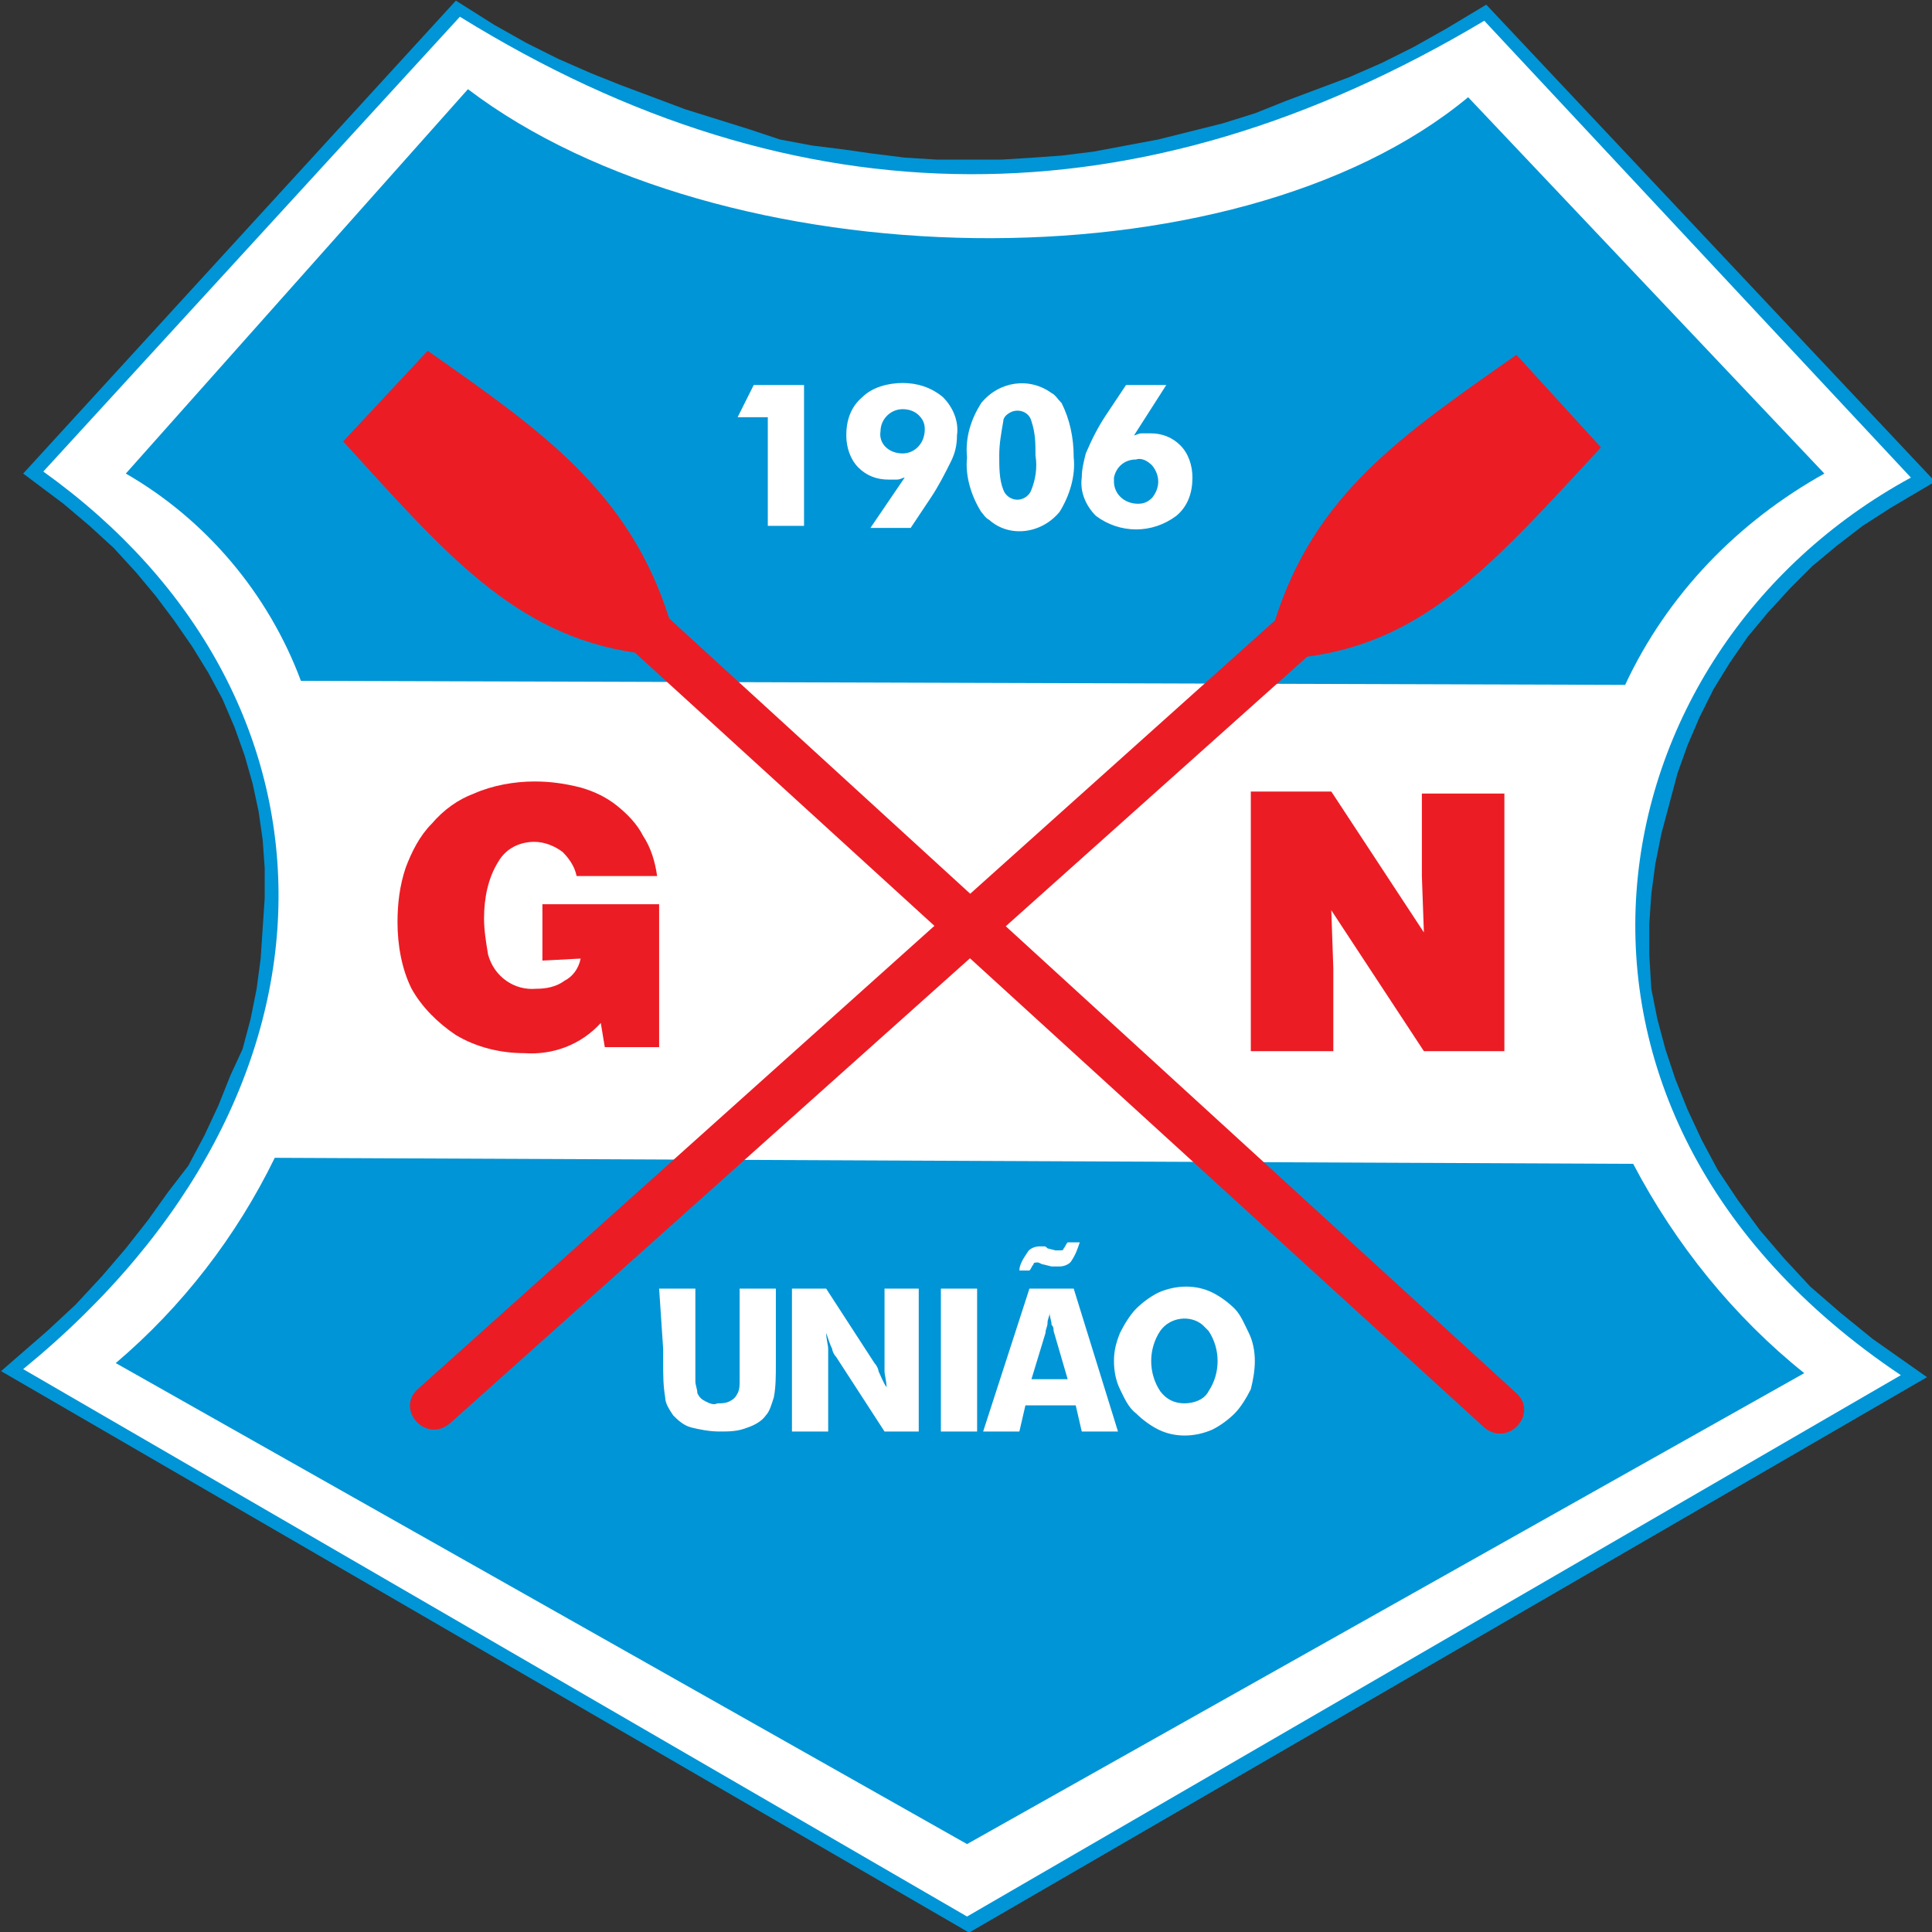 <?xml version="1.0" encoding="utf-8"?>
<!-- Generator: Adobe Illustrator 26.0.1, SVG Export Plug-In . SVG Version: 6.00 Build 0)  -->
<svg version="1.1" id="Layer_1" xmlns="http://www.w3.org/2000/svg" xmlns:xlink="http://www.w3.org/1999/xlink" x="0px" y="0px"
	 viewBox="0 0 96 96" style="enable-background:new 0 0 96 96;" xml:space="preserve">
<rect x="0" y="0" width="96" height="96" fill="#333333" stroke="none"/>
<style type="text/css">
	.st0{fill-rule:evenodd;clip-rule:evenodd;fill:#0095D6;}
	.st1{fill-rule:evenodd;clip-rule:evenodd;fill:#FFFFFF;}
	.st2{fill-rule:evenodd;clip-rule:evenodd;fill:#EC1C24;}
</style>
<g transform="translate(-0.648 -0.569)">
	<path class="st0" d="M23.3,0.6L1.8,24.1l2,1.5l1.3,1.1l1.2,1.1l1.1,1.2l1,1.2l0.9,1.2l0.9,1.3L11,34l0.7,1.3l0.6,1.4l0.5,1.4
		l0.4,1.4l0.3,1.4l0.2,1.4l0.1,1.4l0,1.5l-0.1,1.5l-0.1,1.5l-0.2,1.5l-0.3,1.5l-0.4,1.5L12.1,54l-0.6,1.5l-0.7,1.5l-0.8,1.5L9,59.8
		l-1,1.4l-1.1,1.4L5.7,64l-1.3,1.4l-1.4,1.3l-2.3,2l48.1,27.9L96.4,69l-2.7-1.9l-1.6-1.3l-1.5-1.3l-1.3-1.4l-1.2-1.4L87,60.2l-1-1.5
		l-0.8-1.5l-0.7-1.5l-0.6-1.5l-0.5-1.5l-0.4-1.5l-0.3-1.5L82.6,48l0-1.5l0.1-1.5l0.2-1.5l0.3-1.5l0.4-1.5l0.4-1.5l0.5-1.4l0.6-1.4
		l0.7-1.4l0.8-1.3l0.9-1.3l1-1.2l1.1-1.2l1.1-1.1l1.2-1l1.3-1l1.4-0.9l2.2-1.3L74.5,0.8l-2,1.2l-1.6,0.9l-1.6,0.8l-1.6,0.7L66.1,5
		l-1.6,0.6L63,6.2l-1.6,0.5l-1.6,0.4l-1.6,0.4l-1.6,0.3l-1.6,0.3l-1.6,0.2L52,8.4l-1.6,0.1l-1.6,0l-1.6,0l-1.6-0.1l-1.6-0.2L42.6,8
		L41,7.8l-1.6-0.3L37.9,7l-1.6-0.5l-1.6-0.5l-1.6-0.6l-1.6-0.6L30,4.2l-1.6-0.7l-1.6-0.8l-1.6-0.9L23.3,0.6z"/>
	<path class="st1" d="M23.5,1.4L2.8,24c15.5,11.1,16,30.7-1,44.6l46.9,27.2l46.4-26.9C75.4,55.7,79.6,33,95.6,24.3L74.4,1.6
		C57.3,11.8,40.3,11.8,23.5,1.4z"/>
	<path class="st0" d="M23.9,5l-17,19.1c4,2.3,7.1,6,8.7,10.3l65.8,0.2c2.1-4.5,5.6-8.1,9.9-10.5L73.6,5.4
		C61.9,15.1,36.4,14.5,23.9,5L23.9,5z M14.3,58.1c-1.9,3.9-4.6,7.4-7.9,10.2l42.3,23.9l41.6-23.4c-3.5-2.8-6.4-6.4-8.5-10.4
		L14.3,58.1z"/>
	<path class="st2" d="M27.6,48.3l0-2.8l5.8,0l0,7.1l-2.7,0l-0.2-1.2c-1,1.1-2.4,1.6-3.8,1.5c-1.2,0-2.4-0.3-3.4-0.9
		c-0.9-0.6-1.7-1.4-2.2-2.3c-0.5-1-0.7-2.2-0.7-3.3c0-0.9,0.1-1.8,0.4-2.7c0.3-0.8,0.7-1.6,1.3-2.2c0.6-0.7,1.3-1.2,2.1-1.5
		c0.9-0.4,2-0.6,3-0.6c0.8,0,1.5,0.1,2.3,0.3c0.7,0.2,1.3,0.5,1.8,0.9c0.5,0.4,1,0.9,1.3,1.5c0.4,0.6,0.6,1.3,0.7,2l-4,0
		c-0.1-0.5-0.4-0.9-0.7-1.2c-0.4-0.3-0.9-0.5-1.4-0.5c-0.7,0-1.4,0.3-1.8,1c-0.5,0.8-0.7,1.8-0.7,2.8c0,0.6,0.1,1.2,0.2,1.8
		c0.3,1.1,1.3,1.8,2.4,1.7c0.5,0,1-0.1,1.4-0.4c0.4-0.2,0.7-0.6,0.8-1.1L27.6,48.3z"/>
	<path class="st2" d="M62.8,39.9l4,0l4.6,7l-0.1-2.8l0-4.1l4.1,0l0,12.8l-4,0l-4.6-7l0.1,2.9l0,4.1l-4.1,0L62.8,39.9z"/>
	<path class="st2" d="M76,18.2l4.2,4.6c-5.2,5.6-8.6,9.6-14.6,10.4L23,71.3c-1.2,1-2.7-0.7-1.6-1.7L64,31.4
		C66,25.1,70.3,22.2,76,18.2z"/>
	<path class="st2" d="M21.9,18l-4.2,4.5c5.1,5.6,8.5,9.6,14.5,10.5l42.2,38.5c1.2,1,2.7-0.7,1.6-1.7L33.9,31.3
		C31.9,25,27.6,22,21.9,18z"/>
	<path class="st1" d="M38.8,26.7l0-5.4l-1.5,0l0.8-1.6l2.5,0l0,7L38.8,26.7L38.8,26.7z M45.5,23.1c0.6,0,1.1-0.5,1.1-1.2
		c0-0.3-0.1-0.5-0.3-0.7c-0.2-0.2-0.5-0.3-0.8-0.3c-0.6,0-1.1,0.5-1.1,1.1C44.3,22.6,44.8,23.1,45.5,23.1
		C45.4,23.1,45.5,23.1,45.5,23.1z M45.6,24.3c-0.1,0-0.2,0.1-0.4,0.1c-0.1,0-0.3,0-0.4,0c-0.6,0-1.1-0.2-1.5-0.6
		c-0.4-0.4-0.6-1-0.6-1.6c0-0.7,0.2-1.4,0.8-1.9c0.5-0.5,1.3-0.7,2-0.7c0.7,0,1.4,0.2,2,0.7c0.5,0.5,0.8,1.2,0.7,1.9
		c0,0.5-0.1,0.9-0.3,1.3c-0.3,0.6-0.6,1.2-1,1.8l-1,1.5l-2,0L45.6,24.3L45.6,24.3z M54,23.3c0.1,0.9-0.2,1.9-0.7,2.7
		c-0.9,1.1-2.5,1.3-3.5,0.4c-0.2-0.1-0.3-0.3-0.4-0.4c-0.5-0.8-0.8-1.8-0.7-2.7c-0.1-1,0.2-1.9,0.7-2.7c0.9-1.1,2.4-1.3,3.5-0.5
		c0.2,0.1,0.3,0.3,0.5,0.5C53.8,21.4,54,22.3,54,23.3L54,23.3z M50.3,23.2c0,0.6,0,1.2,0.2,1.7c0.1,0.3,0.4,0.5,0.7,0.5
		c0.3,0,0.6-0.2,0.7-0.5c0.2-0.5,0.3-1.1,0.2-1.7c0-0.6,0-1.1-0.2-1.7c-0.1-0.4-0.5-0.6-0.9-0.5c-0.3,0.1-0.5,0.3-0.5,0.5
		C50.4,22.1,50.3,22.6,50.3,23.2L50.3,23.2z M57.1,23.4c-0.6,0-1,0.4-1.1,0.9c0,0.1,0,0.1,0,0.2c0,0.6,0.5,1.1,1.2,1.1
		c0.3,0,0.5-0.1,0.7-0.3c0.4-0.5,0.4-1.1,0-1.6C57.7,23.5,57.4,23.3,57.1,23.4z M57,22.2c0.1,0,0.2-0.1,0.4-0.1c0.1,0,0.3,0,0.4,0
		c0.6,0,1.1,0.2,1.5,0.6c0.4,0.4,0.6,1,0.6,1.6c0,0.7-0.2,1.4-0.8,1.9c-1.2,0.9-2.8,0.9-4,0c-0.5-0.5-0.8-1.2-0.7-1.9
		c0-0.4,0.1-0.8,0.2-1.2c0.3-0.7,0.6-1.3,1-1.9l1-1.5l2,0L57,22.2z"/>
	<path class="st1" d="M33.4,64.6l1.8,0l0,3.5c0,0.5,0,0.9,0,1.1c0,0.2,0.1,0.4,0.1,0.6c0.1,0.2,0.2,0.3,0.4,0.4
		c0.2,0.1,0.4,0.2,0.6,0.1c0.2,0,0.4,0,0.6-0.1c0.2-0.1,0.3-0.2,0.4-0.4c0.1-0.2,0.1-0.4,0.1-0.6c0-0.2,0-0.6,0-1.1v-0.5l0-3l1.8,0
		l0,3.7c0,0.6,0,1.2-0.1,1.7c-0.1,0.3-0.2,0.7-0.4,0.9c-0.2,0.3-0.6,0.5-0.9,0.6c-0.5,0.2-0.9,0.2-1.4,0.2c-0.5,0-1-0.1-1.4-0.2
		c-0.4-0.1-0.7-0.4-0.9-0.6c-0.2-0.3-0.4-0.6-0.4-0.9c-0.1-0.6-0.1-1.1-0.1-1.7v-0.7L33.4,64.6z M40,71.7l0-7.1l1.7,0l2.4,3.7
		c0.1,0.1,0.2,0.3,0.2,0.4c0.1,0.2,0.2,0.5,0.4,0.8c0-0.3-0.1-0.6-0.1-0.8s0-0.4,0-0.6l0-3.5l1.7,0l0,7.1l-1.7,0L42.2,68
		c-0.1-0.1-0.2-0.3-0.2-0.4c-0.1-0.2-0.2-0.5-0.3-0.8c0,0.3,0.1,0.6,0.1,0.8c0,0.2,0,0.4,0,0.6l0,3.5L40,71.7L40,71.7z M47.4,71.7
		l0-7.1l1.8,0l0,7.1L47.4,71.7L47.4,71.7z M51.9,69.1h1.8L53,66.7c0-0.1,0-0.2-0.1-0.3c0-0.2-0.1-0.4-0.1-0.6c0,0.2-0.1,0.3-0.1,0.5
		s-0.1,0.3-0.1,0.5L51.9,69.1L51.9,69.1z M49.5,71.7l2.3-7.1l2.2,0l2.2,7.1l-1.8,0l-0.3-1.3l-2.5,0l-0.3,1.3L49.5,71.7L49.5,71.7z
		 M54.3,62.3c-0.1,0.3-0.2,0.6-0.4,0.9c-0.1,0.2-0.4,0.3-0.6,0.3c-0.1,0-0.1,0-0.2,0c-0.1,0-0.1,0-0.2,0l-0.4-0.1c0,0,0,0,0,0
		c-0.1,0-0.2-0.1-0.3-0.1c-0.1,0-0.2,0-0.2,0.1c-0.1,0.1-0.1,0.2-0.2,0.3h-0.5c0-0.3,0.2-0.6,0.4-0.9c0.1-0.2,0.4-0.3,0.6-0.3
		c0.1,0,0.1,0,0.2,0c0.1,0,0.1,0,0.2,0.1l0.4,0.1c0,0,0.1,0,0.1,0c0,0,0.1,0,0.1,0c0.1,0,0.2,0,0.2-0.1c0.1-0.1,0.1-0.2,0.2-0.3
		L54.3,62.3L54.3,62.3z M63,68.2c0-0.5-0.1-1-0.3-1.4c-0.2-0.4-0.4-0.9-0.7-1.2c-0.3-0.3-0.7-0.6-1.1-0.8c-0.8-0.4-1.8-0.4-2.7,0
		c-0.4,0.2-0.8,0.5-1.1,0.8c-0.3,0.3-0.6,0.8-0.8,1.2c-0.2,0.5-0.3,0.9-0.3,1.4c0,0.5,0.1,1,0.3,1.4c0.2,0.4,0.4,0.9,0.8,1.2
		c0.3,0.3,0.7,0.6,1.1,0.8c0.8,0.4,1.8,0.4,2.7,0c0.4-0.2,0.8-0.5,1.1-0.8c0.3-0.3,0.6-0.8,0.8-1.2C62.9,69.2,63,68.7,63,68.2
		L63,68.2z M59.5,70.3c-0.5,0-0.9-0.2-1.2-0.6c-0.6-0.9-0.6-2.1,0-3c0.5-0.7,1.5-0.8,2.1-0.3c0.1,0.1,0.2,0.2,0.3,0.3
		c0.6,0.9,0.6,2.1,0,3C60.5,70.1,60,70.3,59.5,70.3z"/>
</g>
</svg>

